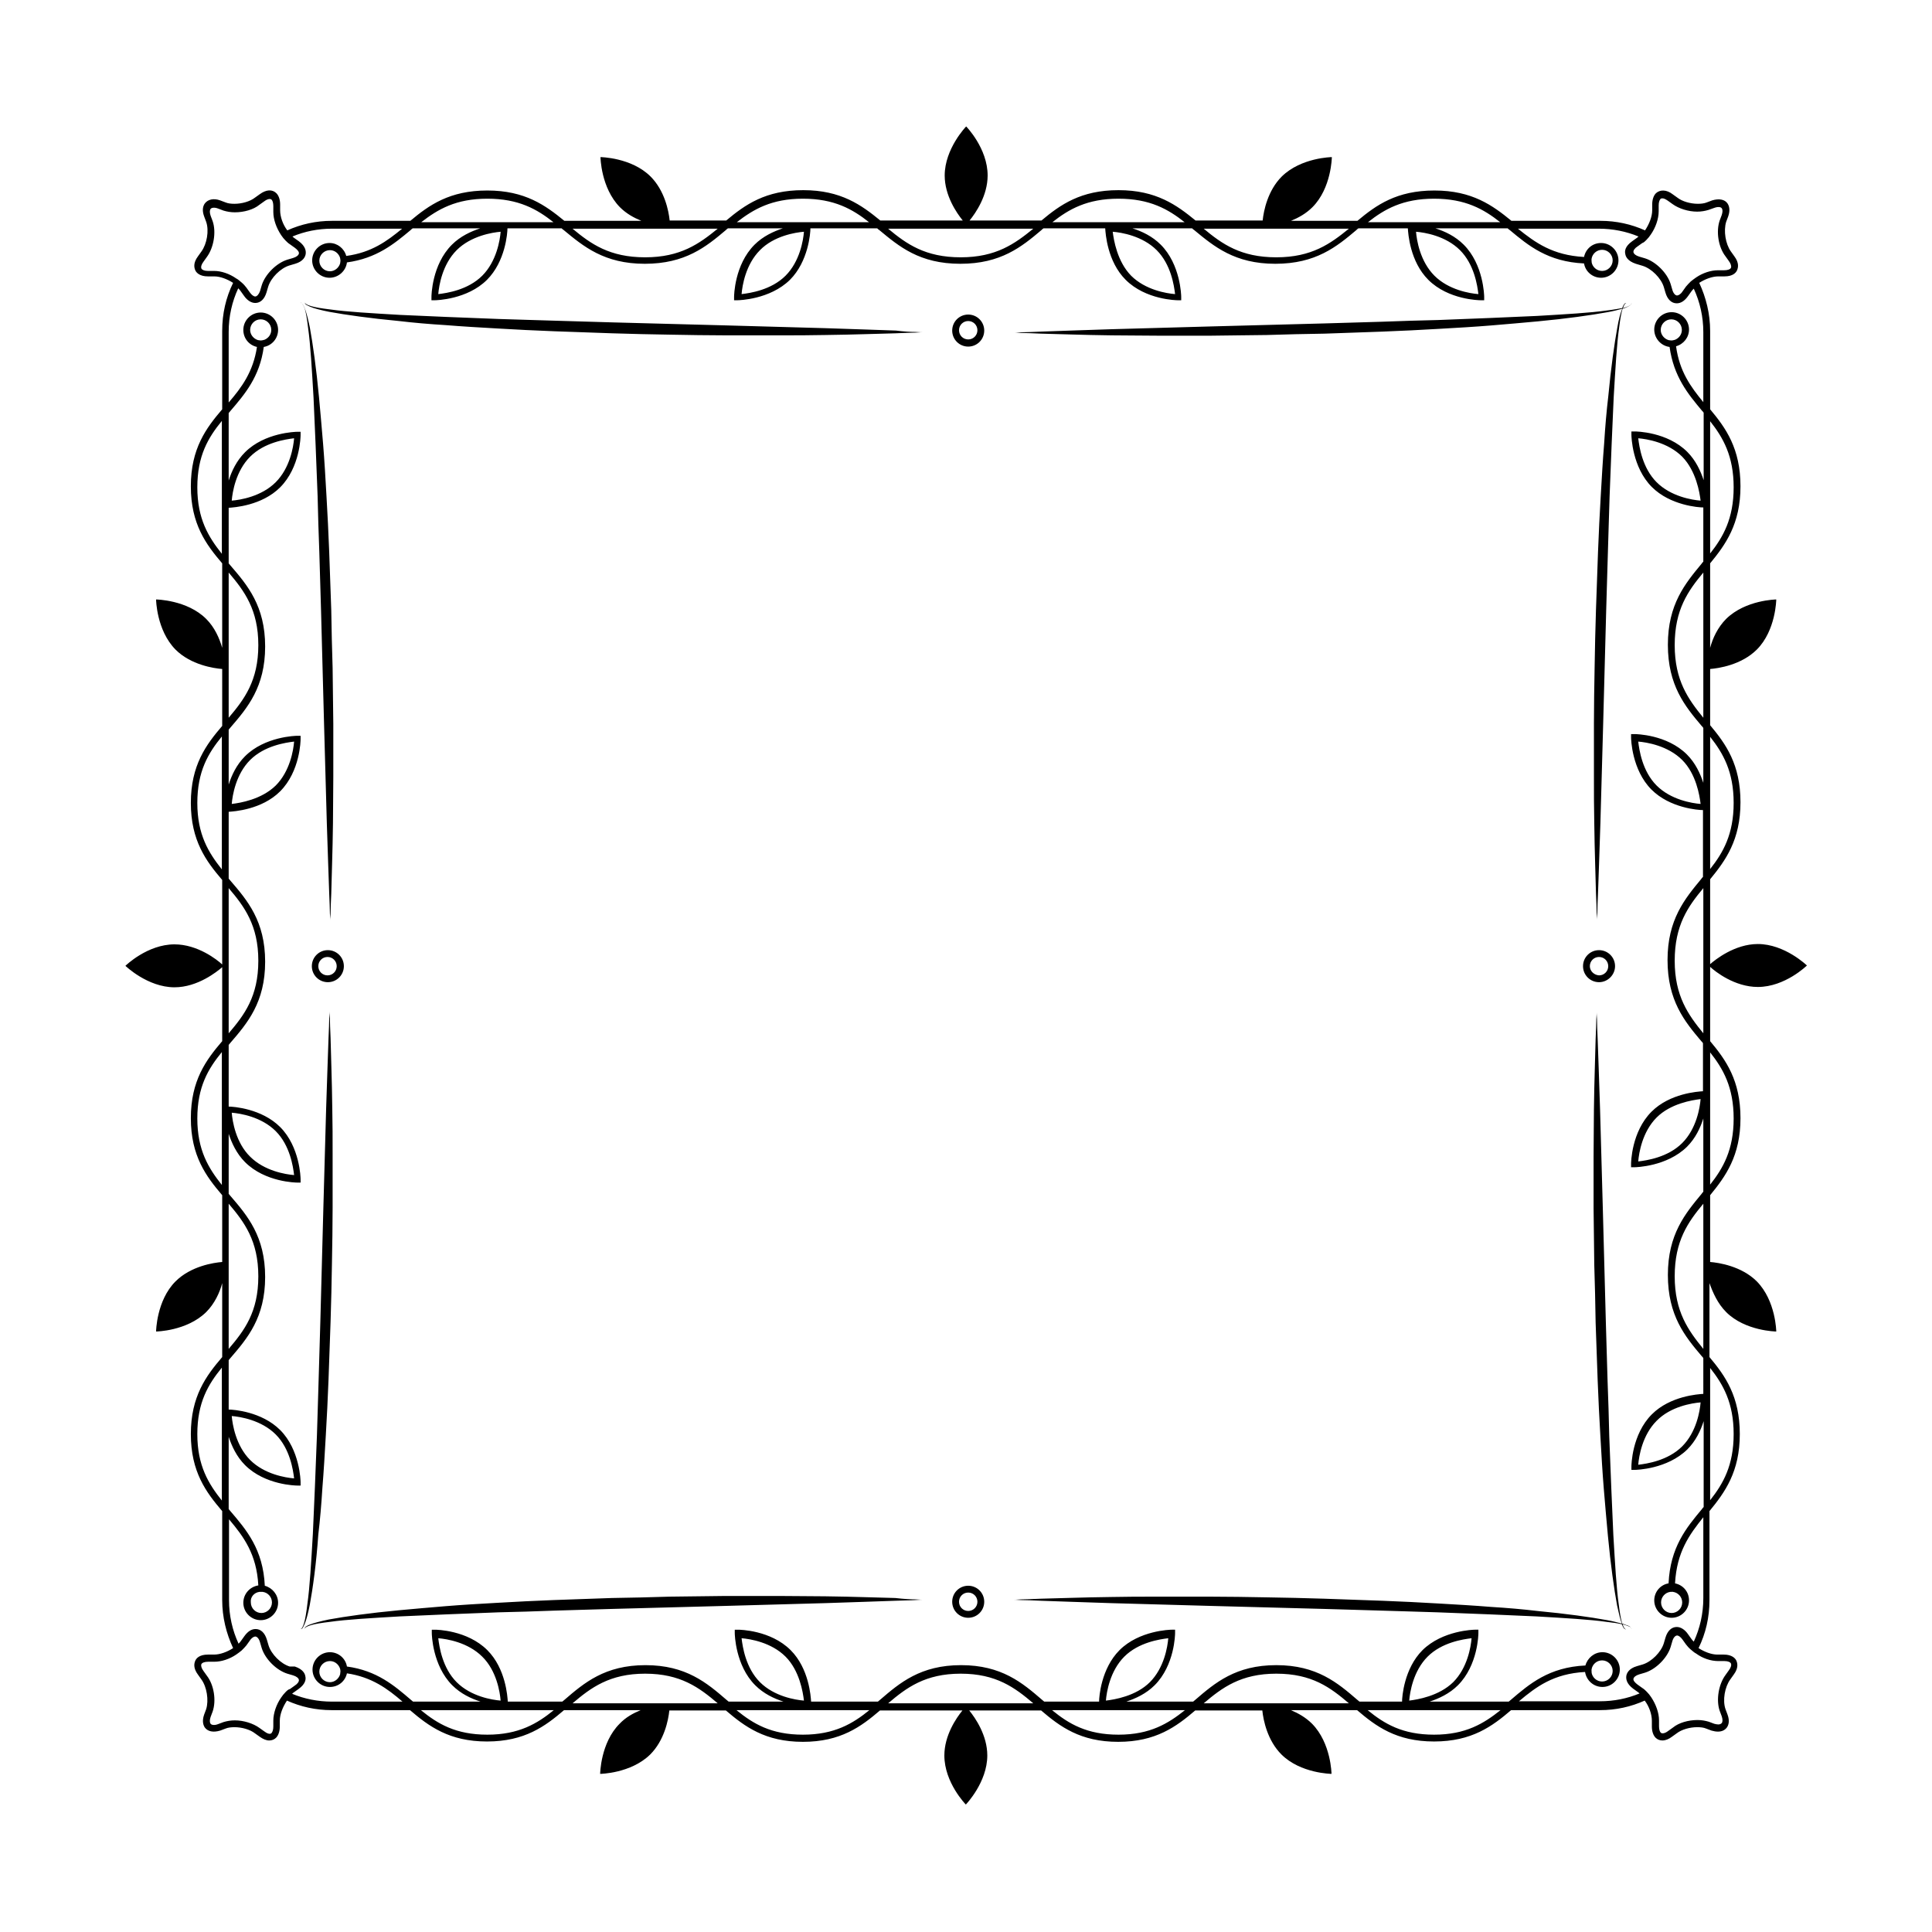 <svg xmlns="http://www.w3.org/2000/svg" viewBox="0 0 566.9 566.9"><path d="M506.5 385c5.6 5.6 14.7 5.7 14.7 5.7s-.1-9-5.7-14.7c-4.5-4.5-11.2-5.5-13.7-5.7v-19.6c4.5-5.5 8.9-11.5 8.9-22.6 0-11.1-4.3-17.1-8.9-22.6v-21.8c1.5 1.4 7.2 5.9 14 5.9 8 0 14.4-6.3 14.4-6.3s-6.5-6.3-14.4-6.3c-6.8 0-12.5 4.6-14 5.9V258c4.5-5.5 8.9-11.5 8.9-22.6 0-11.1-4.3-17.1-8.9-22.6v-16.5c2.5-.2 9.2-1.2 13.7-5.7 5.6-5.6 5.7-14.7 5.7-14.7s-9 .1-14.7 5.7c-2.5 2.5-4 5.8-4.7 8.5v-24.8c4.5-5.5 8.9-11.5 8.9-22.6 0-11.1-4.3-17.1-8.9-22.6v-23c0-5-1.2-9.8-3.2-14.1 1.7-1.1 3.8-1.9 5.6-1.9h1.8c2.5 0 3.4-1.1 3.7-1.8.3-.7.7-2.1-.8-4.1l-1-1.4c-1.6-2.2-2.2-6.1-1.4-8.7l.6-1.6c.7-2 .2-3.2-.2-3.8-.8-1.2-2.5-1.5-4.5-.9l-1.6.6c-.7.3-1.7.4-2.6.4-2.2 0-4.6-.7-6-1.8l-1.4-1c-1.8-1.4-3.7-1.4-4.9-.3-.7.7-1.1 1.9-1.1 3.3v1.7c0 1.9-.9 4.1-2.1 5.9-4-1.8-8.4-2.8-13.1-2.8h-26.1c-5.5-4.5-11.5-8.9-22.6-8.9-11.1 0-17.1 4.3-22.6 8.9h-19.5c2.2-.9 4.4-2.1 6.3-4 5.6-5.6 5.7-14.7 5.7-14.7s-9 .1-14.7 5.7c-4.1 4.1-5.3 10-5.6 12.9h-19.7c-5.5-4.5-11.5-8.9-22.6-8.9s-17.1 4.3-22.6 8.9h-21.1c1.8-2.2 5.3-7.3 5.3-13.2 0-8-6.3-14.4-6.3-14.4s-6.3 6.5-6.3 14.4c0 5.9 3.5 11 5.3 13.2h-24.2c-5.5-4.5-11.5-8.9-22.6-8.9-11.1 0-17.1 4.3-22.6 8.9h-16.6c-.3-2.9-1.5-8.8-5.6-12.9-5.6-5.6-14.7-5.7-14.7-5.7s.1 9 5.7 14.7c1.9 1.9 4.1 3.1 6.3 4h-22.6c-5.5-4.5-11.5-8.9-22.6-8.9-11.1 0-17.1 4.3-22.6 8.9h-23c-4.7 0-9.1 1-13.1 2.8-1.3-1.7-2.1-4-2.1-5.9V60c0-1.4-.4-2.6-1.1-3.3-1.2-1.2-3-1.1-4.9.3l-1.4 1c-1.4 1.1-3.8 1.8-6 1.8-1 0-1.9-.1-2.6-.4l-1.6-.6c-1.9-.7-3.6-.3-4.5.9-.5.7-.9 1.9-.2 3.8l.6 1.6c.9 2.6.2 6.5-1.4 8.7l-1 1.4c-1.5 2-1.1 3.4-.8 4.1.3.7 1.3 1.8 3.7 1.8h1.9c1.7 0 3.8.8 5.5 1.9-2.1 4.3-3.2 9-3.2 14.1v23c-4.7 5.5-9.2 11.5-9.2 22.6 0 11.1 4.5 17.1 9.2 22.6v24.8c-.8-2.8-2.2-6-4.7-8.5-5.6-5.6-14.7-5.7-14.7-5.7s.1 9 5.7 14.7c4.5 4.5 11.2 5.5 13.7 5.7V213c-4.7 5.5-9.2 11.5-9.2 22.6s4.5 17.1 9.2 22.6V283c-1.5-1.4-7.2-5.9-14-5.9-8 0-14.4 6.3-14.4 6.3s6.5 6.3 14.4 6.3c6.8 0 12.5-4.6 14-5.9v21.7C60.5 311 56 317 56 328.1c0 11.1 4.5 17.1 9.2 22.6v19.6c-2.5.2-9.2 1.2-13.7 5.7-5.6 5.6-5.7 14.7-5.7 14.7s9-.1 14.7-5.7c2.5-2.5 4-5.8 4.7-8.5v21.7c-4.7 5.5-9.2 11.5-9.2 22.6s4.5 17.1 9.2 22.6v26.1c0 5 1.2 9.8 3.2 14.1-1.7 1.1-3.8 1.9-5.6 1.9H61c-2.5 0-3.4 1.1-3.7 1.8-.3.7-.7 2.1.8 4.1l1 1.4c1.6 2.2 2.2 6.1 1.4 8.7l-.6 1.6c-.7 2-.2 3.2.2 3.8.9 1.2 2.5 1.5 4.5.9l1.6-.6c.7-.3 1.7-.4 2.6-.4 2.2 0 4.6.7 6 1.8l1.4 1c1 .7 1.9 1.1 2.8 1.1.8 0 1.5-.3 2-.8.7-.7 1.1-1.9 1.1-3.3v-1.7c0-1.9.9-4.1 2.1-5.9 4 1.8 8.4 2.8 13.1 2.8h23c5.5 4.7 11.5 9.2 22.6 9.2 11.1 0 17.1-4.5 22.6-9.2H188c-2.2.9-4.4 2.1-6.2 4-5.6 5.6-5.7 14.7-5.7 14.7s9-.1 14.7-5.7c4.1-4.1 5.3-10 5.6-12.9H213c5.5 4.7 11.5 9.2 22.6 9.2 11.1 0 17.1-4.5 22.6-9.2h24.2c-1.8 2.2-5.3 7.3-5.3 13.2 0 8 6.3 14.4 6.3 14.4s6.3-6.5 6.3-14.4c0-5.9-3.5-11-5.3-13.2h21.1c5.5 4.7 11.5 9.2 22.6 9.2 11.1 0 17.1-4.5 22.6-9.2h19.7c.3 2.9 1.5 8.8 5.6 12.9 5.6 5.6 14.7 5.7 14.7 5.7s-.1-9-5.7-14.7c-1.9-1.9-4.1-3.1-6.2-4h19.4c5.5 4.7 11.5 9.2 22.6 9.2 11.1 0 17.1-4.5 22.6-9.2h26.1c4.7 0 9.1-1 13.1-2.8 1.3 1.7 2.1 4 2.1 5.9v1.7c0 1.4.4 2.6 1.1 3.3.5.5 1.2.8 2 .8.9 0 1.9-.4 2.8-1.1l1.4-1c1.4-1.1 3.8-1.8 6-1.8 1 0 1.9.1 2.6.4l1.6.6c.7.2 1.3.3 1.9.3 1.1 0 2-.4 2.6-1.2.5-.7.9-1.9.2-3.8l-.6-1.6c-.9-2.6-.2-6.5 1.4-8.7l1-1.4c1.5-2 1.1-3.4.8-4.1-.3-.7-1.3-1.8-3.7-1.8h-1.9c-1.7 0-3.8-.8-5.5-1.9 2.1-4.3 3.2-9 3.2-14.1v-26.1c4.5-5.5 8.9-11.5 8.9-22.6 0-11.1-4.3-17.1-8.9-22.6v-21.7c1 2.8 2.4 6 4.9 8.5zm-4.7-261.4c3.8 4.8 6.9 10.2 6.9 19.4s-3.1 14.6-6.9 19.4v-38.8zm0 92.6c3.8 4.8 6.9 10.2 6.9 19.4s-3.1 14.6-6.9 19.4v-38.8zm0 92.6c3.8 4.8 6.9 10.2 6.9 19.4s-3.1 14.6-6.9 19.4v-38.8zM65.1 440.3c-3.9-4.9-7.2-10.2-7.2-19.5s3.2-14.6 7.2-19.5v39zm0-92.6c-3.9-4.9-7.2-10.2-7.2-19.5s3.2-14.6 7.2-19.5v39zm0-92.6c-3.9-4.9-7.2-10.2-7.2-19.5s3.2-14.6 7.2-19.5v39zm0-92.6c-3.9-4.9-7.2-10.2-7.2-19.5s3.2-14.6 7.2-19.5v39zm418-92.1c.5-.5.9-1 1.3-1.6 1.4-2 2.3-4.6 2.3-6.8v-1.7c0-.9.2-1.5.5-1.9.2-.2.4-.2.6-.2.5 0 1 .3 1.6.7l1.4 1c1.8 1.3 4.6 2.2 7.2 2.2 1.2 0 2.3-.2 3.3-.5l1.7-.6c1.1-.4 1.9-.3 2.2.1.3.4.3 1.1 0 2l-.6 1.6c-1.1 3.2-.4 7.8 1.7 10.5l1 1.4c.6.8.8 1.6.6 2-.2.4-.9.7-2 .7h-1.8c-2.1 0-4.5.8-6.4 2.1-.6.4-1.1.8-1.6 1.2-.5.5-1 1-1.4 1.5l-1 1.4c-.5.8-1.2 1.2-1.6 1.2-.5 0-1.1-.6-1.4-1.7l-.5-1.7c-1-3.2-4.3-6.5-7.5-7.5l-1.7-.5c-1-.3-1.6-.8-1.7-1.3-.1-.5.4-1.2 1.2-1.7l1.4-1c.4-.1.8-.5 1.2-.9zm-62.3-12.1c9.2 0 14.6 3.1 19.4 6.9h-38.8c4.8-3.8 10.2-6.9 19.4-6.9zm-25 8.8c-5.4 4.4-10.9 8.4-21.3 8.4s-15.9-3.9-21.3-8.4h42.6zm-67.6-8.8c9.2 0 14.6 3.1 19.4 6.9h-38.8c4.8-3.8 10.2-6.9 19.4-6.9zm-25 8.8c-5.4 4.4-10.9 8.4-21.3 8.4s-15.9-3.9-21.3-8.4h42.6zm-67.6-8.8c9.2 0 14.6 3.1 19.4 6.9h-38.8c4.9-3.8 10.2-6.9 19.4-6.9zm-25 8.8c-5.4 4.4-10.9 8.4-21.3 8.4s-15.9-3.9-21.3-8.4h42.6zM143 58.3c9.2 0 14.6 3.1 19.4 6.9h-38.8c4.9-3.8 10.2-6.9 19.4-6.9zM62.8 79.5H61c-1 0-1.7-.3-1.9-.7-.2-.5 0-1.2.6-2l1-1.4c2-2.7 2.8-7.3 1.7-10.5l-.6-1.6c-.3-.9-.3-1.6 0-2 .3-.4 1.2-.5 2.2-.1l1.6.6c1 .3 2.1.5 3.3.5 2.7 0 5.5-.8 7.2-2.2l1.4-1c.9-.7 1.8-.9 2.2-.5.3.3.5 1 .5 1.9v1.7c0 2.2.9 4.7 2.3 6.8.4.6.8 1.1 1.3 1.6.4.4.8.8 1.3 1.1l1.4 1c.8.6 1.3 1.2 1.2 1.7-.1.5-.7 1-1.7 1.3l-1.7.5c-3.2 1-6.5 4.3-7.5 7.5l-.5 1.7c-.3.9-.9 1.6-1.4 1.6-.5 0-1.1-.5-1.6-1.2l-1-1.4c-.4-.5-.8-1-1.4-1.5-.5-.4-1-.9-1.6-1.2-2-1.4-4.4-2.2-6.5-2.2zm4.3 88.5c4.6 5.4 8.7 10.9 8.7 21.3s-4.1 15.9-8.7 21.3V168zm0 92.6c4.6 5.4 8.7 10.9 8.7 21.3 0 10.5-4.1 15.9-8.7 21.3v-42.6zm0 92.6c4.6 5.4 8.7 10.9 8.7 21.3 0 10.5-4.1 15.9-8.7 21.3v-42.6zm16.7 143.3c-.5.5-.9 1-1.3 1.6-1.4 2-2.3 4.6-2.3 6.8v1.7c0 .9-.2 1.5-.5 1.9-.4.5-1.3.2-2.2-.5l-1.4-1c-1.8-1.3-4.6-2.2-7.2-2.2-1.2 0-2.3.2-3.3.5l-1.6.6c-1 .4-1.9.3-2.2-.1-.3-.4-.3-1.1 0-2l.6-1.6c1.1-3.2.4-7.8-1.7-10.5l-1-1.4c-.6-.8-.8-1.6-.6-2 .2-.4.9-.7 2-.7h1.8c2.1 0 4.5-.8 6.4-2.1.6-.4 1.1-.8 1.6-1.2.5-.5 1-1 1.4-1.5l1-1.4c.5-.8 1.2-1.2 1.6-1.2.5 0 1.1.6 1.4 1.7l.5 1.7c1 3.2 4.3 6.5 7.5 7.5l1.7.5c1 .3 1.6.8 1.7 1.3.1.5-.4 1.2-1.2 1.7l-1.4 1c-.5.1-.9.5-1.3.9zM143 509c-9.3 0-14.6-3.2-19.5-7.2h39c-4.8 3.9-10.2 7.2-19.5 7.2zm25-9.2c5.4-4.6 10.9-8.7 21.3-8.7s15.9 4.1 21.3 8.7H168zm67.6 9.2c-9.3 0-14.6-3.2-19.5-7.2h39c-4.8 3.9-10.2 7.2-19.5 7.2zm25-9.2c5.4-4.6 10.9-8.7 21.3-8.7s15.9 4.1 21.3 8.7h-42.6zm67.6 9.2c-9.3 0-14.6-3.2-19.5-7.2h39c-4.9 3.9-10.2 7.2-19.5 7.2zm25-9.2c5.4-4.6 10.9-8.7 21.3-8.7 10.5 0 15.9 4.1 21.3 8.7h-42.6zm67.6 9.2c-9.3 0-14.6-3.2-19.5-7.2h39c-4.9 3.9-10.2 7.2-19.5 7.2zm83.4-21.6h1.8c1 0 1.7.3 1.9.7.2.5 0 1.2-.6 2l-1 1.4c-2 2.7-2.8 7.3-1.7 10.5l.6 1.6c.3.9.3 1.6 0 2-.2.2-.5.4-1 .4-.4 0-.8-.1-1.2-.2l-1.6-.6c-1-.3-2.1-.5-3.3-.5-2.7 0-5.5.8-7.2 2.2l-1.4 1c-.9.7-1.8.9-2.2.5-.3-.3-.5-1-.5-1.9v-1.7c0-2.2-.9-4.7-2.3-6.8-.4-.6-.8-1.1-1.3-1.6-.4-.4-.8-.8-1.3-1.1l-1.4-1c-.8-.6-1.3-1.2-1.2-1.7.1-.5.7-1 1.7-1.3l1.7-.5c3.2-1 6.5-4.3 7.5-7.5l.5-1.7c.3-1.1.9-1.7 1.4-1.7.5 0 1.1.5 1.6 1.2l1 1.4c.4.5.8 1 1.4 1.5.5.4 1 .9 1.6 1.2 1.9 1.4 4.3 2.2 6.5 2.2zm-4.4-91.6c-4.4-5.4-8.4-10.9-8.4-21.3s3.9-15.9 8.4-21.3v42.6zm0-92.6c-4.4-5.4-8.4-10.9-8.4-21.3s3.9-15.9 8.4-21.3v42.6zm0-92.6c-4.4-5.4-8.4-10.9-8.4-21.3s3.9-15.9 8.4-21.3v42.6zm0-92.6c-3.7-4.5-7-9-8-16.4 2.2-.6 3.8-2.6 3.8-4.9 0-2.8-2.3-5.1-5.1-5.1s-5.1 2.3-5.1 5.1c0 2.6 2 4.8 4.5 5.1 1.2 8.7 5.4 13.8 9.5 18.7.2.2.4.4.5.6v19.8c-.9-2.7-2.3-5.8-4.8-8.3-5.9-5.9-15-6-15.4-6h-1v1c0 .4.2 9.5 6 15.3 5.4 5.4 13.7 6 15.1 6v15.9c-.2.2-.4.4-.5.6-4.8 5.8-9.9 11.9-9.9 23.8s5 18 9.9 23.8c.2.2.4.4.5.6v16.1c-.9-2.7-2.3-5.8-4.8-8.3-5.9-5.9-15-6-15.4-6h-1v1c0 .4.2 9.5 6 15.3 5.4 5.4 13.7 6 15.1 6v19.6c-.2.2-.4.4-.5.6-4.8 5.8-9.9 11.9-9.9 23.8s5 18 9.9 23.8c.2.2.4.4.5.6v14.1c-1.5.1-9.7.6-15.1 6-5.9 5.9-6 15-6 15.3v1h1c.4 0 9.5-.2 15.4-6 2.5-2.5 3.9-5.5 4.8-8.3v21.5c-.2.2-.4.4-.5.6-4.8 5.8-9.9 11.9-9.9 23.8s5 18 9.9 23.8c.2.2.4.4.5.6V409c-1.5.1-9.7.6-15.1 6-5.9 5.9-6 15-6 15.3v1h1c.4 0 9.5-.2 15.4-6 2.5-2.5 3.9-5.5 4.8-8.3v25.2c-.2.2-.4.4-.5.6-4.6 5.5-9.3 11.2-9.8 21.8-2.4.4-4.2 2.5-4.2 5 0 2.8 2.3 5.1 5.1 5.1s5.1-2.3 5.1-5.1c0-2.5-1.7-4.5-4.1-5 .5-9.2 4.2-14.3 8.3-19.4v23.7c0 4.6-1 8.9-2.8 12.8-.3-.3-.5-.5-.7-.8l-1-1.4c-.9-1.3-2.1-2.1-3.3-2.1-1.5 0-2.7 1.1-3.3 3.1l-.5 1.7c-.8 2.6-3.6 5.4-6.2 6.2l-1.7.5c-2.4.7-3 2.1-3.1 2.9-.1.8 0 2.2 2 3.7l1.4 1c.2.1.3.3.5.4-3.6 1.5-7.5 2.3-11.7 2.3h-23.7c5.1-4.3 10.2-8.1 19.4-8.6.4 2.5 2.5 4.4 5.1 4.4 2.8 0 5.1-2.3 5.1-5.1s-2.3-5.1-5.1-5.1c-2.4 0-4.4 1.7-5 3.9-10.7.5-16.4 5.4-21.9 10.1-.2.2-.4.3-.6.5h-23.2c2.7-.9 5.8-2.3 8.3-4.8 5.9-5.9 6-15 6-15.3v-1h-1c-.4 0-9.5.2-15.4 6-5.4 5.4-6 13.7-6 15.1h-12.5c-.2-.2-.4-.3-.6-.5-5.8-5-11.9-10.2-23.8-10.2s-18 5.2-23.8 10.2c-.2.2-.4.3-.6.5h-19.6c2.7-.9 5.8-2.3 8.3-4.8 5.9-5.9 6-15 6-15.3v-1h-1c-.4 0-9.5.2-15.3 6-5.4 5.4-6 13.7-6 15.1h-16.1c-.2-.2-.4-.3-.6-.5-5.8-5-11.9-10.2-23.8-10.2s-18 5.2-23.8 10.2c-.2.2-.4.3-.6.5H238c-.1-1.5-.6-9.7-6-15.1-5.9-5.9-15-6-15.4-6h-1v1c0 .4.2 9.5 6 15.3 2.5 2.5 5.5 3.9 8.3 4.8h-16.1c-.2-.2-.4-.3-.6-.5-5.8-5-11.9-10.2-23.8-10.2s-18 5.2-23.8 10.2c-.2.2-.4.3-.6.5h-16c-.1-1.5-.6-9.7-6-15.1-5.9-5.9-15-6-15.3-6h-1v1c0 .4.2 9.5 6 15.3 2.5 2.5 5.5 3.9 8.3 4.8h-19.8c-.2-.2-.4-.3-.6-.5-4.9-4.2-10-8.6-18.8-9.8-.4-2.4-2.5-4.2-5-4.2-2.8 0-5.1 2.3-5.1 5.1s2.3 5.1 5.1 5.1c2.5 0 4.5-1.7 5-4 7.3 1.1 11.9 4.5 16.3 8.3H97.4c-4.1 0-8.1-.8-11.7-2.3.2-.1.3-.3.5-.4l1.4-1c2.1-1.5 2.2-2.9 2-3.7-.1-.8-.7-2.1-3.1-2.9H85c-2.6-.8-5.4-3.6-6.2-6.2l-.5-1.7c-.6-2-1.8-3.1-3.3-3.1-1.2 0-2.3.7-3.3 2.1l-1 1.4c-.2.3-.4.5-.7.8-1.8-3.9-2.8-8.2-2.8-12.8v-23.7c4.3 5.1 8.1 10.2 8.6 19.4-2.5.4-4.4 2.5-4.4 5.1 0 2.8 2.3 5.1 5.1 5.1s5.1-2.3 5.1-5.1c0-2.4-1.7-4.4-3.9-5-.5-10.7-5.4-16.4-10.1-21.9-.2-.2-.3-.4-.5-.6v-21.2c.9 2.7 2.3 5.8 4.8 8.3 5.9 5.9 15 6 15.3 6h1v-1c0-.4-.2-9.5-6-15.3-5.4-5.4-13.7-6-15.1-6v-14.5c.2-.2.3-.4.5-.6 5-5.8 10.2-11.9 10.2-23.8s-5.2-18-10.2-23.8c-.2-.2-.3-.4-.5-.6v-17.6c.9 2.7 2.3 5.8 4.8 8.3 5.9 5.9 15 6 15.3 6h1v-1c0-.4-.2-9.5-6-15.3-5.4-5.4-13.7-6-15.1-6v-18.1c.2-.2.3-.4.5-.6 5-5.8 10.2-11.9 10.2-23.8s-5.2-18-10.2-23.8c-.2-.2-.3-.4-.5-.6v-19.6c1.5-.1 9.7-.6 15.1-6 5.9-5.9 6-15 6-15.3v-1h-1c-.4 0-9.5.2-15.3 6-2.5 2.5-3.9 5.5-4.8 8.3v-16.1c.2-.2.3-.4.5-.6 5-5.8 10.2-11.9 10.2-23.8s-5.2-18-10.2-23.8c-.2-.2-.3-.4-.5-.6V149c1.5-.1 9.7-.6 15.1-6 5.9-5.9 6-15 6-15.3v-1h-1c-.4 0-9.5.2-15.3 6-2.5 2.5-3.9 5.5-4.8 8.3v-19.8c.2-.2.3-.4.5-.6 4.2-4.9 8.6-10 9.8-18.8 2.4-.4 4.2-2.5 4.2-5 0-2.8-2.3-5.1-5.1-5.1s-5.1 2.3-5.1 5.1c0 2.5 1.7 4.5 4 5-1.1 7.3-4.5 11.9-8.3 16.3V97.4c0-4.6 1-8.9 2.8-12.8.3.3.5.5.7.8l1 1.4c.9 1.3 2.1 2.1 3.3 2.1 1.5 0 2.7-1.1 3.3-3.1l.5-1.7c.8-2.6 3.6-5.4 6.2-6.2l1.7-.5c2.4-.7 3-2.1 3.1-2.9.1-.8 0-2.2-2-3.7l-1.4-1c-.2-.1-.3-.3-.5-.4 3.6-1.5 7.5-2.3 11.7-2.3H118c-4.5 3.7-9 7-16.4 8-.6-2.2-2.6-3.8-4.9-3.8-2.8 0-5.1 2.3-5.1 5.1s2.3 5.1 5.1 5.1c2.6 0 4.8-2 5.1-4.5 8.7-1.2 13.8-5.4 18.7-9.5.2-.2.4-.4.6-.5h19.8c-2.7.9-5.8 2.3-8.3 4.8-5.9 5.9-6 15-6 15.3v1h1c.4 0 9.5-.2 15.3-6 5.4-5.4 6-13.7 6-15.1h15.9c.2.2.4.4.6.5 5.8 4.8 11.9 9.9 23.8 9.9s18-5 23.8-9.9c.2-.2.4-.4.6-.5h16.1c-2.7.9-5.8 2.3-8.3 4.8-5.9 5.9-6 15-6 15.3v1h1c.4 0 9.5-.2 15.4-6 5.4-5.4 6-13.7 6-15.1h19.6c.2.2.4.4.6.5 5.8 4.8 11.8 9.9 23.8 9.9 11.9 0 18-5 23.8-9.9.2-.2.4-.4.6-.5h18.1c.1 1.5.6 9.7 6 15.1 5.9 5.9 15 6 15.3 6h1v-1c0-.4-.2-9.5-6-15.3-2.5-2.5-5.5-3.9-8.3-4.8h17.5c.2.2.4.4.6.5 5.8 4.8 11.9 9.9 23.8 9.9s18-5 23.8-9.9c.2-.2.4-.4.6-.5h14.5c.1 1.5.6 9.7 6 15.1 5.9 5.9 15 6 15.4 6h1v-1c0-.4-.2-9.5-6-15.3-2.5-2.5-5.5-3.9-8.3-4.8h21.2c.2.2.4.4.6.5 5.5 4.6 11.2 9.3 21.8 9.8.4 2.4 2.5 4.2 5 4.2 2.8 0 5.1-2.3 5.1-5.1s-2.3-5.1-5.1-5.1c-2.5 0-4.5 1.7-5 4.1-9.2-.5-14.3-4.2-19.4-8.3h23.7c4.1 0 8.1.8 11.7 2.3-.2.1-.3.3-.5.4l-1.4 1c-2.1 1.5-2.2 2.9-2 3.7.1.8.7 2.1 3.1 2.9l2 .6c2.6.8 5.4 3.6 6.2 6.2l.5 1.7c.6 2 1.8 3.1 3.3 3.1 1.2 0 2.3-.7 3.3-2.1l1-1.4c.2-.3.4-.5.7-.8 1.8 3.9 2.8 8.2 2.8 12.8V118zm-8.3-18.3c-.4.1-.7.2-1.1.2-.3 0-.6-.1-.8-.1-1.3-.4-2.3-1.6-2.3-3 0-1.7 1.4-3.1 3.1-3.1 1.7 0 3.1 1.4 3.1 3.1 0 1.3-.8 2.4-2 2.9zm7.5 47.2c-2.5-.2-8.7-1.2-12.9-5.4-4.2-4.2-5.1-10.4-5.4-12.9 2.5.2 8.7 1.2 12.9 5.4 4.1 4.2 5.1 10.5 5.4 12.9zm0 89c-2.5-.2-8.7-1.2-12.9-5.4-4.2-4.2-5.1-10.4-5.4-12.9 2.5.2 8.7 1.2 12.9 5.4 4.1 4.1 5.1 10.4 5.4 12.9zm0 86.6c-.2 2.5-1.2 8.7-5.4 12.9-4.2 4.2-10.4 5.1-12.9 5.4.2-2.5 1.2-8.7 5.4-12.9 4.1-4.1 10.4-5.1 12.9-5.4zm0 89c-.2 2.5-1.2 8.7-5.4 12.9-4.2 4.2-10.4 5.1-12.9 5.4.2-2.5 1.2-8.7 5.4-12.9 4.1-4.2 10.4-5.2 12.9-5.4zm-8.1 55.6c1.5.2 2.7 1.5 2.7 3.1 0 1.7-1.4 3.1-3.1 3.1-1.7 0-3.1-1.4-3.1-3.1 0-1.6 1.2-2.9 2.7-3.1h.5c0-.1.1 0 .3 0zM467 490.4v-.5c.2-1.5 1.5-2.7 3.1-2.7 1.7 0 3.1 1.4 3.1 3.1 0 1.7-1.4 3.1-3.1 3.1-1.6 0-2.9-1.2-3.1-2.7.1 0 0-.1 0-.3zm-53.5 8.6c.2-2.5 1.2-8.7 5.4-12.9 4.2-4.2 10.4-5.1 12.9-5.4-.2 2.5-1.2 8.7-5.4 12.9-4.2 4.1-10.5 5.1-12.9 5.4zm-89 0c.2-2.5 1.2-8.7 5.4-12.9 4.2-4.2 10.4-5.1 12.9-5.4-.2 2.5-1.2 8.7-5.4 12.9-4.1 4.1-10.4 5.1-12.9 5.4zm-88.6 0c-2.5-.2-8.7-1.2-12.9-5.4-4.2-4.2-5.1-10.4-5.4-12.9 2.5.2 8.7 1.2 12.9 5.4 4.1 4.1 5.1 10.4 5.4 12.9zm-89 0c-2.5-.2-8.7-1.2-12.9-5.4-4.2-4.2-5.1-10.4-5.4-12.9 2.5.2 8.7 1.2 12.9 5.4 4.2 4.1 5.2 10.4 5.4 12.9zm-47-8.6c0 .3-.1.6-.1.9-.4 1.3-1.6 2.3-3 2.3-1.7 0-3.1-1.4-3.1-3.1 0-1.7 1.4-3.1 3.1-3.1 1.3 0 2.4.8 2.9 2 .1.2.2.6.2 1zm-23.8-23.3h1c1.5.2 2.7 1.5 2.7 3.1 0 1.7-1.4 3.1-3.1 3.1-1.7 0-3.1-1.4-3.1-3.1-.2-1.6 1-2.9 2.5-3.1zM68 415.5c2.5.2 8.7 1.2 12.9 5.4 4.2 4.2 5.1 10.4 5.4 12.9-2.5-.2-8.7-1.2-12.9-5.4-4.2-4.2-5.2-10.5-5.4-12.9zm0-89c2.5.2 8.7 1.2 12.9 5.4 4.2 4.2 5.1 10.4 5.4 12.9-2.5-.2-8.7-1.2-12.9-5.4-4.2-4.1-5.2-10.4-5.4-12.9zm0-90.6c.2-2.5 1.2-8.7 5.4-12.9 4.2-4.2 10.4-5.1 12.9-5.4-.2 2.5-1.2 8.7-5.4 12.9-4.2 4.1-10.4 5.1-12.9 5.4zm0-89c.2-2.5 1.2-8.7 5.4-12.9 4.2-4.2 10.4-5.1 12.9-5.4-.2 2.5-1.2 8.7-5.4 12.9-4.2 4.2-10.4 5.2-12.9 5.4zm7.7-47.1c-1.3-.4-2.3-1.6-2.3-3 0-1.7 1.4-3.1 3.1-3.1 1.7 0 3.1 1.4 3.1 3.1 0 1.3-.8 2.4-2 2.9-.4.1-.7.2-1.2.2-.2 0-.4-.1-.7-.1zm24.2-23.3c0 .3-.1.6-.1.8-.4 1.3-1.6 2.3-3 2.3-1.7 0-3.1-1.4-3.1-3.1s1.4-3.1 3.1-3.1c1.3 0 2.4.8 2.9 2 .1.3.2.7.2 1.1zm47-8.5c-.2 2.5-1.2 8.7-5.4 12.9-4.2 4.2-10.4 5.1-12.9 5.4.2-2.5 1.2-8.7 5.4-12.9 4.2-4.2 10.5-5.2 12.9-5.4zm89 0c-.2 2.5-1.2 8.7-5.4 12.9-4.2 4.2-10.4 5.1-12.9 5.4.2-2.5 1.2-8.7 5.4-12.9 4.1-4.2 10.4-5.2 12.9-5.4zm90.6 0c2.5.2 8.7 1.2 12.9 5.4 4.2 4.2 5.1 10.4 5.4 12.9-2.5-.2-8.7-1.2-12.9-5.4-4.1-4.2-5.1-10.5-5.4-12.9zm89 0c2.5.2 8.7 1.2 12.9 5.4 4.2 4.2 5.1 10.4 5.4 12.9-2.5-.2-8.7-1.2-12.9-5.4-4.2-4.2-5.2-10.4-5.4-12.9zm51.5 8.5V76c.2-1.5 1.5-2.7 3.1-2.7 1.7 0 3.1 1.4 3.1 3.1s-1.4 3.1-3.1 3.1c-1.6 0-2.9-1.2-3.1-2.7.1.1 0-.1 0-.3zm41.7 344.3c0 9.2-3.1 14.6-6.9 19.4v-38.8c3.8 4.8 6.9 10.2 6.9 19.4zM268.6 97.4c1.3.1 2 .1 2 .1s-.7 0-2 .1c-1.3 0-3.3.1-5.8.2-5 .1-12.1.4-20.6.5-4.3.1-8.9.1-13.8.1H213c-5.3 0-10.8-.1-16.4-.2-5.6-.1-11.3-.2-17-.4-5.7-.2-11.4-.4-17-.6-5.6-.2-11.1-.5-16.4-.8-5.3-.3-10.5-.6-15.4-1-4.9-.3-9.5-.7-13.7-1.2-8.5-.8-15.6-1.8-20.5-2.7-2.5-.5-4.4-1-5.6-1.5-.6-.3-1.1-.5-1.3-.7-.3-.3-.2-.5-.2-.5s0 .2.3.4.7.4 1.4.6c1.3.4 3.2.7 5.7 1 4.9.7 12 1.1 20.5 1.6 4.3.2 8.9.4 13.7.6 4.9.2 10 .4 15.3.6 5.3.2 10.8.3 16.4.5 5.6.2 11.3.3 17 .5 22.7.6 45.5 1.2 62.5 1.7 8.5.3 15.6.5 20.6.7 2.4.3 4.4.4 5.7.4zm0 371.9c1.3.1 2 .1 2 .1s-.7 0-2 .1-3.3.1-5.8.2c-5 .2-12.1.4-20.6.7-17.1.5-39.8 1.1-62.5 1.7-5.7.2-11.4.3-17 .5s-11.1.4-16.4.5c-5.3.2-10.5.4-15.3.6-4.9.2-9.5.4-13.7.6-8.5.5-15.6.9-20.5 1.6-2.5.3-4.4.6-5.7 1-.6.2-1.1.4-1.4.6-.3.2-.2.4-.3.4 0 0 0-.2.2-.5.3-.2.7-.5 1.3-.7 1.3-.5 3.2-1 5.6-1.5 4.9-.9 12-1.9 20.5-2.7 4.3-.4 8.9-.8 13.7-1.2 4.9-.4 10-.7 15.4-1 5.3-.3 10.8-.6 16.4-.8 5.6-.2 11.3-.4 17-.6 5.7-.1 11.4-.2 17-.4 5.6-.1 11.1-.1 16.4-.2h15.4c4.9 0 9.5.1 13.8.1 8.5.1 15.6.4 20.6.5 2.6.3 4.6.4 5.9.4zm15.5-4c-2.6 0-4.7 2.1-4.7 4.7s2.1 4.7 4.7 4.7 4.7-2.1 4.7-4.7-2.1-4.7-4.7-4.7zm0 7.4c-1.5 0-2.7-1.2-2.7-2.7 0-1.5 1.2-2.7 2.7-2.7 1.5 0 2.7 1.2 2.7 2.7 0 1.5-1.2 2.7-2.7 2.7zm0-380.4c-2.6 0-4.7 2.1-4.7 4.7s2.1 4.7 4.7 4.7 4.7-2.1 4.7-4.7-2.1-4.7-4.7-4.7zm0 7.3c-1.5 0-2.7-1.2-2.7-2.7 0-1.5 1.2-2.7 2.7-2.7 1.5 0 2.7 1.2 2.7 2.7 0 1.5-1.2 2.7-2.7 2.7zM90.9 470.9c-.5 2.5-1 4.4-1.5 5.6-.3.6-.5 1.1-.7 1.3-.3.3-.5.2-.5.2s.2 0 .4-.3.4-.7.6-1.4c.4-1.3.7-3.2 1-5.7.7-4.9 1.1-12 1.6-20.5.2-4.3.4-8.9.6-13.7.2-4.9.4-10 .6-15.3.2-5.3.3-10.8.5-16.4.2-5.6.3-11.3.5-17 .6-22.7 1.2-45.5 1.7-62.5.3-8.5.5-15.6.7-20.6.1-2.5.2-4.4.2-5.8.1-1.3.1-2 .1-2s0 .7.1 2c0 1.3.1 3.3.2 5.8.1 5 .4 12.1.5 20.6.1 4.3.1 8.9.1 13.8v15.4c0 5.3-.1 10.8-.2 16.4-.1 5.6-.2 11.3-.4 17-.2 5.7-.4 11.4-.6 17-.2 5.6-.5 11.1-.8 16.4-.3 5.3-.6 10.5-1 15.4-.3 4.9-.7 9.5-1.2 13.7-.6 8.6-1.6 15.7-2.5 20.6zm387.6 6.6c.3.3.2.5.2.5 0-.1 0-.3-.2-.5-.3-.2-.8-.4-1.4-.6-.3-.1-.6-.2-1-.3.2.6.4 1 .6 1.2.2.3.4.2.4.3 0 0-.2 0-.5-.2-.2-.2-.5-.7-.7-1.3-1.2-.3-2.7-.5-4.5-.7-4.9-.7-12-1.1-20.5-1.6-4.3-.2-8.9-.4-13.7-.6-4.9-.2-10-.4-15.3-.6-5.3-.2-10.8-.3-16.4-.5-5.6-.2-11.3-.3-17-.5-22.7-.6-45.5-1.2-62.5-1.7-8.5-.3-15.6-.5-20.6-.7-2.5-.1-4.4-.2-5.8-.2-1.3-.1-2-.1-2-.1s.7 0 2-.1c1.3 0 3.3-.1 5.8-.2 5-.1 12.1-.4 20.6-.5 4.3-.1 8.9-.1 13.8-.1h15.4c5.3 0 10.8.1 16.4.2 5.6.1 11.3.2 17 .4 5.7.2 11.4.4 17 .6 5.6.2 11.1.5 16.4.8 5.3.3 10.5.6 15.4 1 4.9.3 9.5.7 13.7 1.2 8.5.8 15.6 1.8 20.5 2.7 1.7.3 3.1.7 4.3 1-.5-1.2-.9-3.1-1.4-5.3-.9-4.9-1.9-12-2.7-20.5-.4-4.3-.8-8.9-1.2-13.7-.4-4.9-.7-10-1-15.4-.3-5.3-.6-10.8-.8-16.4-.2-5.6-.4-11.3-.6-17-.1-5.7-.2-11.4-.4-17-.1-5.6-.1-11.1-.2-16.4v-15.4c0-4.9.1-9.5.1-13.8.1-8.5.4-15.6.5-20.6.1-2.5.2-4.4.2-5.8.1-1.3.1-2 .1-2s0 .7.1 2c0 1.3.1 3.3.2 5.8.2 5 .4 12.1.7 20.6.5 17.1 1.1 39.8 1.7 62.5.2 5.7.3 11.4.5 17s.4 11.1.5 16.4c.2 5.3.4 10.5.6 15.3.2 4.9.4 9.5.6 13.7.5 8.5.9 15.6 1.6 20.5.3 2.4.6 4.2 1 5.5.4.1.8.3 1.1.4.7.2 1.1.4 1.4.7zM88.6 89.1c-.2-.3-.4-.2-.4-.3 0 0 .2 0 .4.3.3.2.5.7.8 1.3.5 1.3 1 3.2 1.5 5.6.9 4.9 1.9 12 2.7 20.5.4 4.3.8 8.9 1.2 13.7.4 4.9.7 10 1 15.4.3 5.3.6 10.8.8 16.4.2 5.6.4 11.3.6 17 .1 5.7.2 11.4.4 17 .1 5.6.1 11.1.2 16.4v15.4c0 4.9-.1 9.5-.1 13.8-.1 8.5-.4 15.6-.5 20.6-.1 2.5-.2 4.4-.2 5.8-.1 1.3-.1 2-.1 2s0-.7-.1-2c0-1.3-.1-3.3-.2-5.8-.2-5-.4-12.1-.7-20.6-.5-17.1-1.1-39.8-1.7-62.5-.2-5.7-.3-11.4-.5-17s-.4-11.1-.5-16.4c-.2-5.3-.4-10.5-.6-15.3-.2-4.9-.4-9.5-.6-13.7-.5-8.5-.9-15.6-1.6-20.5-.3-2.5-.6-4.4-1-5.7-.3-.7-.5-1.1-.8-1.4zm385.3 194.4c0-2.6-2.1-4.7-4.7-4.7s-4.7 2.1-4.7 4.7 2.1 4.7 4.7 4.7 4.7-2.2 4.7-4.7zm-7.4 0c0-1.5 1.2-2.7 2.7-2.7 1.5 0 2.7 1.2 2.7 2.7 0 1.5-1.2 2.7-2.7 2.7-1.5-.1-2.7-1.3-2.7-2.7zm-375 0c0 2.6 2.1 4.7 4.7 4.7s4.7-2.1 4.7-4.7-2.1-4.7-4.7-4.7-4.7 2.1-4.7 4.7zm7.3 0c0 1.5-1.2 2.7-2.7 2.7-1.5 0-2.7-1.2-2.7-2.7 0-1.5 1.2-2.7 2.7-2.7 1.5 0 2.7 1.2 2.7 2.7zM478.5 89.4c.3-.2.2-.4.3-.4-.1 0-.1.2-.3.4-.2.3-.7.5-1.3.8-.3.1-.7.3-1.1.4-.4 1.3-.7 3.1-1 5.5-.7 4.9-1.1 12-1.6 20.5-.2 4.3-.4 8.9-.6 13.7-.2 4.9-.4 10-.6 15.3-.2 5.3-.3 10.8-.5 16.4-.2 5.6-.3 11.3-.5 17-.6 22.7-1.2 45.5-1.7 62.5-.3 8.5-.5 15.6-.7 20.6-.1 2.5-.2 4.4-.2 5.8-.1 1.3-.1 2-.1 2s0-.7-.1-2c0-1.3-.1-3.3-.2-5.8-.1-5-.4-12.1-.5-20.6-.1-4.3-.1-8.9-.1-13.8v-15.4c0-5.3.1-10.8.2-16.4.1-5.6.2-11.3.4-17 .2-5.7.4-11.4.6-17 .2-5.6.5-11.1.8-16.4.3-5.3.6-10.5 1-15.4.3-4.9.7-9.5 1.2-13.7.8-8.5 1.8-15.6 2.7-20.5.4-2.3.9-4.1 1.4-5.3-1.1.3-2.6.7-4.3 1-4.9.9-12 1.9-20.5 2.7-4.3.4-8.9.8-13.7 1.2-4.9.4-10 .7-15.4 1-5.3.3-10.8.6-16.4.8-5.6.2-11.3.4-17 .6-5.7.1-11.4.2-17 .4-5.6.1-11.1.1-16.4.2h-15.4c-4.9 0-9.5-.1-13.8-.1-8.5-.1-15.6-.4-20.6-.5-2.5-.1-4.4-.2-5.8-.2-1.3-.1-2-.1-2-.1s.7 0 2-.1c1.3 0 3.3-.1 5.8-.2 5-.2 12.1-.4 20.6-.7 17-.5 39.8-1.1 62.5-1.7 5.7-.2 11.4-.3 17-.5s11.1-.4 16.4-.5c5.3-.2 10.5-.4 15.3-.6 4.9-.2 9.5-.4 13.7-.6 8.5-.5 15.6-.9 20.5-1.6 1.8-.2 3.3-.5 4.5-.7.2-.6.5-1.1.7-1.3.3-.3.5-.2.5-.2s-.2 0-.4.3c-.2.2-.4.7-.6 1.2.4-.1.7-.2 1-.3.5-.2 1-.4 1.3-.7z"/></svg>